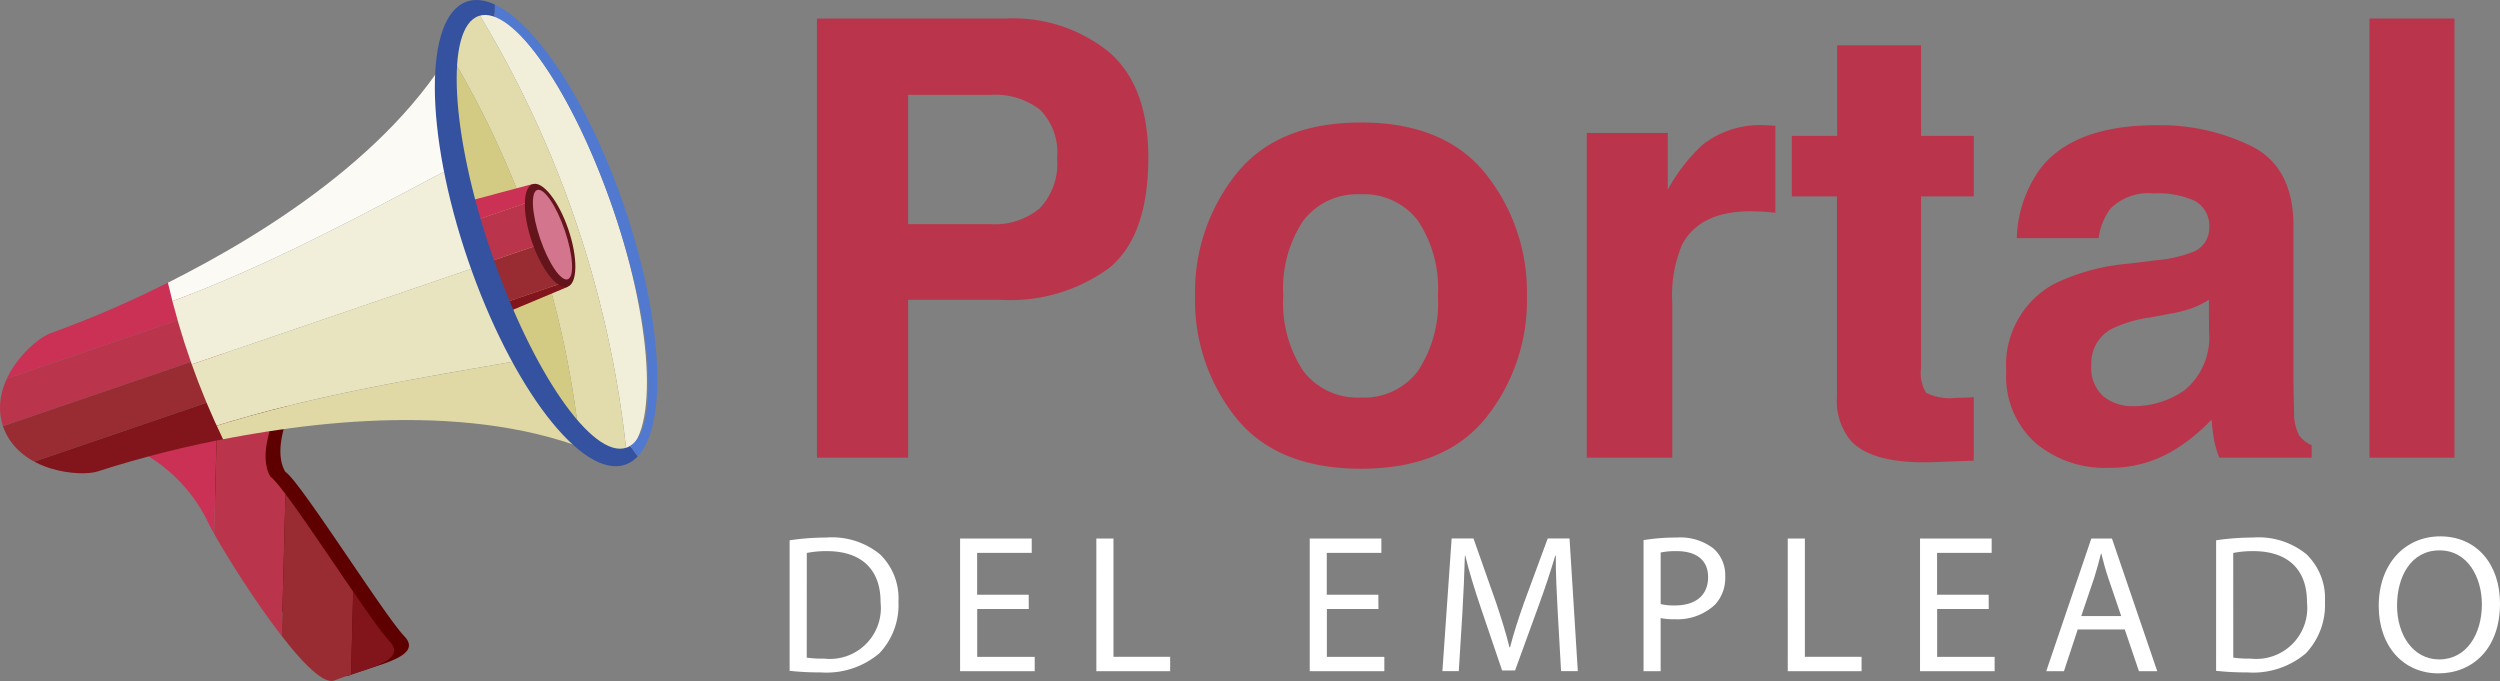 <svg id="logo_pe" xmlns="http://www.w3.org/2000/svg" xmlns:xlink="http://www.w3.org/1999/xlink" width="137.389" height="37.424" viewBox="0 0 137.389 37.424">
  <rect x="0" y="0" width="137.389" height="37.424" fill="#808080" stroke="none"/>
  <defs>
    <linearGradient id="linear-gradient" x1="52.443" y1="-29.208" x2="52.113" y2="-30.232" gradientUnits="objectBoundingBox">
      <stop offset="0" stop-color="#5f0000"/>
      <stop offset="0.189" stop-color="#670706"/>
      <stop offset="0.486" stop-color="#7d1c19"/>
      <stop offset="0.852" stop-color="#a23e37"/>
      <stop offset="1" stop-color="#b34e46"/>
    </linearGradient>
    <clipPath id="clip-path">
      <path id="Trazado_29" data-name="Trazado 29" d="M278.042-58.892a8.693,8.693,0,0,1,3.828,4.072c1.14,2.148,5.537,9.072,6.869,8.515s4.124-1,3.021-2.149-5.776-8.584-6.538-9.034c-.708-1.179.158-3.1.306-3.556S278.042-58.892,278.042-58.892Z" transform="translate(-278.042 61.099)" fill="none"/>
    </clipPath>
    <clipPath id="clip-path-2">
      <path id="Trazado_34" data-name="Trazado 34" d="M304.341-72.653c2.316,6.778,2.506,12.849.422,13.561s-5.65-4.2-7.966-10.981-2.506-12.849-.422-13.561S302.025-79.43,304.341-72.653Z" transform="translate(-294.928 83.703)" fill="none"/>
    </clipPath>
    <clipPath id="clip-path-3">
      <path id="Trazado_35" data-name="Trazado 35" d="M279.883-68.526a58.555,58.555,0,0,1-6.892,3.006c-.9.308-3.441,2.581-2.618,5.108h0l.009.023.007.024h0c.895,2.5,4.293,2.746,5.2,2.437a58.662,58.662,0,0,1,7.528-1.886C283.183-63.471,282-66.622,279.883-68.526Z" transform="translate(-270.211 68.526)" fill="none"/>
    </clipPath>
    <clipPath id="clip-path-4">
      <path id="Trazado_40" data-name="Trazado 40" d="M296.087-83.061c-3.067,6.744-10.8,11.658-16.479,14.5a40.853,40.853,0,0,0,3.032,8.607c6.223-1.221,15.3-2.046,21.819,1.393-4.25-1.593-7.57-10.533-7.819-11.007C296.547-70.1,293.178-78.056,296.087-83.061Z" transform="translate(-279.608 83.061)" fill="none"/>
    </clipPath>
    <clipPath id="clip-path-5">
      <path id="Trazado_41" data-name="Trazado 41" d="M299.942-73.815l-4,1.071.965,3.122,1.147,3.059,3.818-1.6L301-71.02Z" transform="translate(-295.943 73.815)" fill="none"/>
    </clipPath>
    <clipPath id="clip-path-6">
      <path id="Trazado_48" data-name="Trazado 48" d="M296.312-84.029c-2.372.81-2.348,7.165.054,14.193s6.272,12.069,8.645,11.258,2.348-7.166-.054-14.194S298.684-84.84,296.312-84.029Zm8.76,24.517c-1.858.635-5.178-4.161-7.418-10.712s-2.549-12.378-.691-13.012,5.178,4.161,7.418,10.712S306.93-60.146,305.073-59.512Z" transform="translate(-294.549 84.114)" fill="none"/>
    </clipPath>
  </defs>
  <g id="Grupo_868" data-name="Grupo 868" transform="translate(43.394 29.477)">
    <path id="Trazado_10" data-name="Trazado 10" d="M314.406-53.876a13.5,13.5,0,0,1,2-.151,4.174,4.174,0,0,1,2.953.908,3.358,3.358,0,0,1,1.028,2.618,3.853,3.853,0,0,1-1.05,2.835,4.492,4.492,0,0,1-3.223,1.049,15.205,15.205,0,0,1-1.708-.086Zm.941,6.447a5.946,5.946,0,0,0,.951.054,2.8,2.8,0,0,0,3.106-3.094c.01-1.719-.963-2.812-2.954-2.812a5.361,5.361,0,0,0-1.1.1Z" transform="translate(-314.406 54.092)" fill="#ffffff"/>
    <path id="Trazado_11" data-name="Trazado 11" d="M327.722-50.1h-2.834v2.629h3.159v.789h-4.1v-7.29h3.937v.789h-3v2.3h2.834Z" transform="translate(-314.579 54.091)" fill="#ffffff"/>
    <path id="Trazado_12" data-name="Trazado 12" d="M331.573-53.972h.941v6.5h3.116v.789h-4.056Z" transform="translate(-314.717 54.091)" fill="#ffffff"/>
    <path id="Trazado_13" data-name="Trazado 13" d="M347.292-50.1h-2.834v2.629h3.158v.789h-4.1v-7.29h3.937v.789h-3v2.3h2.834Z" transform="translate(-314.933 54.091)" fill="#ffffff"/>
    <path id="Trazado_14" data-name="Trazado 14" d="M357.282-49.883c-.054-1.016-.119-2.239-.107-3.148h-.033c-.248.854-.552,1.763-.919,2.77l-1.287,3.537h-.714L353.042-50.2c-.346-1.028-.638-1.969-.843-2.835h-.022c-.022.909-.076,2.132-.141,3.224l-.194,3.126h-.9l.508-7.29h1.2l1.243,3.526c.3.9.552,1.7.735,2.456h.032c.185-.735.444-1.536.769-2.456l1.3-3.526h1.2l.454,7.29h-.919Z" transform="translate(-315.068 54.091)" fill="#ffffff"/>
    <path id="Trazado_15" data-name="Trazado 15" d="M362.2-53.887a10.91,10.91,0,0,1,1.806-.14,2.99,2.99,0,0,1,2.044.606,1.957,1.957,0,0,1,.638,1.525,2.146,2.146,0,0,1-.562,1.557,3.021,3.021,0,0,1-2.229.8,3.238,3.238,0,0,1-.757-.065v2.92H362.2Zm.941,3.515a3.159,3.159,0,0,0,.779.076c1.136,0,1.828-.552,1.828-1.557,0-.962-.681-1.428-1.72-1.428a3.947,3.947,0,0,0-.887.076Z" transform="translate(-315.272 54.092)" fill="#ffffff"/>
    <path id="Trazado_16" data-name="Trazado 16" d="M370.271-53.972h.941v6.5h3.116v.789h-4.056Z" transform="translate(-315.418 54.091)" fill="#ffffff"/>
    <path id="Trazado_17" data-name="Trazado 17" d="M381.45-50.1h-2.835v2.629h3.159v.789h-4.1v-7.29h3.937v.789h-3v2.3h2.835Z" transform="translate(-315.552 54.091)" fill="#ffffff"/>
    <path id="Trazado_18" data-name="Trazado 18" d="M386.468-48.974l-.757,2.293h-.973l2.477-7.29h1.135l2.488,7.29h-1.005l-.779-2.293Zm2.391-.736-.714-2.1c-.162-.475-.27-.908-.378-1.33h-.023c-.108.433-.227.877-.367,1.32l-.714,2.109Z" transform="translate(-315.68 54.091)" fill="#ffffff"/>
    <path id="Trazado_19" data-name="Trazado 19" d="M394.247-53.876a13.5,13.5,0,0,1,2-.151,4.172,4.172,0,0,1,2.953.908,3.355,3.355,0,0,1,1.028,2.618,3.857,3.857,0,0,1-1.049,2.835,4.492,4.492,0,0,1-3.224,1.049,15.212,15.212,0,0,1-1.709-.086Zm.942,6.447a5.938,5.938,0,0,0,.951.054,2.8,2.8,0,0,0,3.1-3.094c.011-1.719-.963-2.812-2.953-2.812a5.343,5.343,0,0,0-1.1.1Z" transform="translate(-315.853 54.092)" fill="#ffffff"/>
    <path id="Trazado_20" data-name="Trazado 20" d="M410.012-50.405c0,2.51-1.526,3.84-3.386,3.84-1.925,0-3.279-1.492-3.279-3.7,0-2.315,1.438-3.829,3.385-3.829C408.725-54.093,410.012-52.568,410.012-50.405Zm-5.658.12c0,1.557.843,2.953,2.325,2.953s2.337-1.374,2.337-3.028c0-1.45-.757-2.964-2.326-2.964S404.354-51.887,404.354-50.285Z" transform="translate(-316.017 54.093)" fill="#ffffff"/>
  </g>
  <g id="Grupo_869" data-name="Grupo 869" transform="translate(44.896 1.019)">
    <path id="Trazado_21" data-name="Trazado 21" d="M332.022-69.389a9.2,9.2,0,0,1-6.052,1.768h-5.024v8.678h-5.011V-83.076H326.3a8.362,8.362,0,0,1,5.715,1.867q2.13,1.866,2.131,5.779Q334.142-71.157,332.022-69.389Zm-3.849-8.694a4.058,4.058,0,0,0-2.684-.8h-4.544v7.107h4.544a3.854,3.854,0,0,0,2.684-.868,3.54,3.54,0,0,0,.958-2.751A3.323,3.323,0,0,0,328.173-78.082Z" transform="translate(-315.935 83.076)" fill="#ba354b"/>
    <path id="Trazado_22" data-name="Trazado 22" d="M353.076-61.021q-2.261,2.79-6.86,2.79t-6.86-2.79a10.329,10.329,0,0,1-2.259-6.715,10.4,10.4,0,0,1,2.259-6.691q2.259-2.831,6.86-2.831t6.86,2.831a10.4,10.4,0,0,1,2.259,6.691A10.329,10.329,0,0,1,353.076-61.021ZM349.343-63.6a6.768,6.768,0,0,0,1.1-4.137,6.729,6.729,0,0,0-1.1-4.128,3.708,3.708,0,0,0-3.144-1.447,3.731,3.731,0,0,0-3.152,1.447,6.689,6.689,0,0,0-1.1,4.128,6.727,6.727,0,0,0,1.1,4.137,3.724,3.724,0,0,0,3.152,1.455A3.7,3.7,0,0,0,349.343-63.6Z" transform="translate(-316.318 82.971)" fill="#ba354b"/>
    <path id="Trazado_23" data-name="Trazado 23" d="M368.986-77.1c.06,0,.194.014.4.025v4.781c-.295-.032-.557-.055-.786-.066s-.415-.017-.557-.017q-2.816,0-3.782,1.834a7.133,7.133,0,0,0-.54,3.176v8.531h-4.7V-76.681h4.454v3.111a9.858,9.858,0,0,1,1.882-2.439,5.123,5.123,0,0,1,3.405-1.1C368.853-77.106,368.926-77.1,368.986-77.1Z" transform="translate(-316.716 82.968)" fill="#ba354b"/>
    <path id="Trazado_24" data-name="Trazado 24" d="M370.5-73.274V-76.6h2.489v-4.978H377.6V-76.6h2.9v3.324h-2.9v9.431a2.121,2.121,0,0,0,.279,1.367,3.059,3.059,0,0,0,1.7.27c.142,0,.292,0,.45-.008s.314-.014.467-.025v3.488l-2.21.081q-3.308.115-4.52-1.146a3.415,3.415,0,0,1-.786-2.472V-73.274Z" transform="translate(-316.924 83.049)" fill="#ba354b"/>
    <path id="Trazado_25" data-name="Trazado 25" d="M390.783-69.69a7.353,7.353,0,0,0,1.863-.409,1.4,1.4,0,0,0,1.006-1.326,1.569,1.569,0,0,0-.772-1.515,4.883,4.883,0,0,0-2.265-.417,2.974,2.974,0,0,0-2.373.819,3.37,3.37,0,0,0-.664,1.637h-4.5a6.835,6.835,0,0,1,1.316-3.848q1.859-2.357,6.38-2.357A11.386,11.386,0,0,1,396-75.944q2.284,1.164,2.285,4.388v8.187q0,.851.033,2.063a2.583,2.583,0,0,0,.278,1.244,1.673,1.673,0,0,0,.688.541v.687h-5.076a5.256,5.256,0,0,1-.295-1.015q-.082-.474-.131-1.08a9.648,9.648,0,0,1-2.241,1.784,6.766,6.766,0,0,1-3.425.868,5.913,5.913,0,0,1-4.027-1.383,4.92,4.92,0,0,1-1.59-3.922,5.083,5.083,0,0,1,2.557-4.765,11.442,11.442,0,0,1,4.124-1.146Zm2.852,2.178a5.175,5.175,0,0,1-.9.451,7.718,7.718,0,0,1-1.253.319l-1.062.2a6.992,6.992,0,0,0-2.145.638,2.133,2.133,0,0,0-1.1,1.981,2.07,2.07,0,0,0,.673,1.727,2.563,2.563,0,0,0,1.638.532,4.881,4.881,0,0,0,2.819-.884,3.746,3.746,0,0,0,1.337-3.225Z" transform="translate(-317.141 82.968)" fill="#ba354b"/>
    <path id="Trazado_26" data-name="Trazado 26" d="M407.5-58.942H402.83V-83.076H407.5Z" transform="translate(-317.509 83.076)" fill="#ba354b"/>
  </g>
  <g id="Grupo_893" data-name="Grupo 893">
    <path id="Trazado_27" data-name="Trazado 27" d="M292.036-53.764c.01.011.018.024.027.034-.011-.011-.019-.024-.029-.034l-.008-.008Zm.539,2.975.011.013-.01-.011,0,0Zm-.878-.155-.021.015h0Z" transform="translate(-270.6 83.564)" fill="#445e7a" opacity="0.5"/>
    <g id="Grupo_892" data-name="Grupo 892">
      <g id="Grupo_891" data-name="Grupo 891">
        <path id="Trazado_28" data-name="Trazado 28" d="M278.875-59.177A8.693,8.693,0,0,1,282.7-55.1c1.14,2.148,5.537,9.072,6.869,8.515s4.124-1,3.021-2.149-5.775-8.584-6.538-9.033c-.708-1.179.158-3.1.307-3.557S278.875-59.177,278.875-59.177Z" transform="translate(-270.368 83.702)" fill="url(#linear-gradient)"/>
        <g id="Grupo_872" data-name="Grupo 872" transform="translate(7.689 22.599)">
          <g id="Grupo_871" data-name="Grupo 871" clip-path="url(#clip-path)">
            <g id="Grupo_870" data-name="Grupo 870" transform="translate(-0.044 -1.36)">
              <rect id="Rectángulo_1353" data-name="Rectángulo 1353" width="3.861" height="18.217" transform="matrix(1, 0.026, -0.026, 1, 0.469, 0)" fill="#cb3055"/>
              <rect id="Rectángulo_1354" data-name="Rectángulo 1354" width="3.861" height="18.217" transform="translate(4.329 0.099) rotate(1.476)" fill="#ba354b"/>
              <rect id="Rectángulo_1355" data-name="Rectángulo 1355" width="3.861" height="18.217" transform="translate(8.188 0.199) rotate(1.476)" fill="#992c32"/>
              <rect id="Rectángulo_1356" data-name="Rectángulo 1356" width="3.861" height="18.217" transform="translate(12.048 0.298) rotate(1.476)" fill="#82151b"/>
            </g>
          </g>
        </g>
        <g id="Grupo_876" data-name="Grupo 876" transform="translate(24.27 0.404)">
          <g id="Grupo_875" data-name="Grupo 875" clip-path="url(#clip-path-2)">
            <g id="Grupo_874" data-name="Grupo 874" transform="translate(-2.061 -4.81)">
              <g id="Grupo_873" data-name="Grupo 873">
                <path id="Trazado_30" data-name="Trazado 30" d="M298.017-86.588l1.7-2.014a69.147,69.147,0,0,1,10.656,31.179l-2.575-.553A63.551,63.551,0,0,0,298.017-86.588Z" transform="translate(-292.923 88.602)" fill="#fbfaf4"/>
                <path id="Trazado_31" data-name="Trazado 31" d="M296.287-84.538l1.7-2.013a63.551,63.551,0,0,1,9.779,28.612l-2.574-.553A58.174,58.174,0,0,0,296.287-84.538Z" transform="translate(-292.892 88.565)" fill="#f1efda"/>
                <path id="Trazado_32" data-name="Trazado 32" d="M294.558-82.487l1.7-2.014a58.174,58.174,0,0,1,8.9,26.046l-2.574-.554A52.492,52.492,0,0,0,294.558-82.487Z" transform="translate(-292.86 88.528)" fill="#e2dcad"/>
                <path id="Trazado_33" data-name="Trazado 33" d="M292.829-80.437l1.7-2.013a52.492,52.492,0,0,1,8.026,23.479l-2.575-.553A46.936,46.936,0,0,0,292.829-80.437Z" transform="translate(-292.829 88.491)" fill="#d3ca83"/>
              </g>
            </g>
          </g>
        </g>
        <g id="Grupo_879" data-name="Grupo 879" transform="translate(0 15.306)">
          <g id="Grupo_878" data-name="Grupo 878" clip-path="url(#clip-path-3)">
            <g id="Grupo_877" data-name="Grupo 877" transform="translate(-2.166 -0.827)">
              <rect id="Rectángulo_1357" data-name="Rectángulo 1357" width="2.402" height="14.409" transform="translate(13.635 0) rotate(71.13)" fill="#cb3055"/>
              <rect id="Rectángulo_1358" data-name="Rectángulo 1358" width="2.402" height="14.409" transform="translate(14.412 2.272) rotate(71.131)" fill="#ba354b"/>
              <rect id="Rectángulo_1359" data-name="Rectángulo 1359" width="2.402" height="14.409" transform="translate(15.188 4.545) rotate(71.131)" fill="#992c32"/>
              <rect id="Rectángulo_1360" data-name="Rectángulo 1360" width="2.402" height="14.409" transform="translate(15.965 6.817) rotate(71.128)" fill="#82151b"/>
            </g>
          </g>
        </g>
        <g id="Grupo_883" data-name="Grupo 883" transform="translate(9.227 1.034)">
          <g id="Grupo_882" data-name="Grupo 882" clip-path="url(#clip-path-4)">
            <g id="Grupo_881" data-name="Grupo 881" transform="translate(-1.655 1.638)">
              <g id="Grupo_880" data-name="Grupo 880">
                <path id="Trazado_36" data-name="Trazado 36" d="M297.462-76.054c-.866-1.823-1.785-3.589-2.781-5.339-5.557,3.709-10.5,8.3-16.76,10.727l1.168,3.421C285.515-69.535,291.417-72.911,297.462-76.054Z" transform="translate(-277.922 81.393)" fill="#fbfaf4"/>
                <path id="Trazado_37" data-name="Trazado 37" d="M299.712-70.368q-.974-2.847-2.228-5.587c-6.046,3.142-11.948,6.519-18.372,8.808.468,1.368.7,2.052,1.169,3.42Z" transform="translate(-277.944 81.294)" fill="#f1efda"/>
                <path id="Trazado_38" data-name="Trazado 38" d="M301.391-64.483a59.915,59.915,0,0,0-1.657-5.782L280.3-63.624c.467,1.368.7,2.052,1.169,3.42C287.953-62.326,294.688-63.267,301.391-64.483Z" transform="translate(-277.965 81.191)" fill="#e9e4c0"/>
                <path id="Trazado_39" data-name="Trazado 39" d="M302.483-58.451c-.285-1.994-.638-3.953-1.07-5.925-6.7,1.216-13.438,2.157-19.918,4.279l1.168,3.421C289.1-58.588,295.818-57.983,302.483-58.451Z" transform="translate(-277.987 81.085)" fill="#e0d9a6"/>
              </g>
            </g>
          </g>
        </g>
        <g id="Grupo_886" data-name="Grupo 886" transform="translate(25.266 10.113)">
          <g id="Grupo_885" data-name="Grupo 885" clip-path="url(#clip-path-5)">
            <g id="Grupo_884" data-name="Grupo 884" transform="translate(-7.312 -2.41)">
              <rect id="Rectángulo_1361" data-name="Rectángulo 1361" width="2.402" height="14.409" transform="translate(13.635 0) rotate(71.13)" fill="#cb3055"/>
              <rect id="Rectángulo_1362" data-name="Rectángulo 1362" width="2.402" height="14.409" transform="matrix(0.323, 0.946, -0.946, 0.323, 14.411, 2.272)" fill="#ba354b"/>
              <rect id="Rectángulo_1363" data-name="Rectángulo 1363" width="2.402" height="14.409" transform="translate(15.188 4.545) rotate(71.131)" fill="#992c32"/>
              <rect id="Rectángulo_1364" data-name="Rectángulo 1364" width="2.401" height="14.409" transform="translate(15.965 6.817) rotate(71.13)" fill="#82151b"/>
            </g>
          </g>
        </g>
        <path id="Trazado_42" data-name="Trazado 42" d="M301.974-71.331c.532,1.556.516,2.971-.036,3.16s-1.432-.92-1.964-2.476-.515-2.971.037-3.16S301.442-72.887,301.974-71.331Z" transform="translate(-270.743 83.928)" fill="#63151b"/>
        <path id="Trazado_43" data-name="Trazado 43" d="M301.789-71.259c.463,1.356.536,2.558.163,2.685s-1.052-.868-1.515-2.223-.536-2.558-.163-2.685S301.325-72.614,301.789-71.259Z" transform="translate(-270.751 83.922)" fill="#d2758d"/>
        <g id="Grupo_890" data-name="Grupo 890" transform="translate(23.897)">
          <g id="Grupo_889" data-name="Grupo 889" clip-path="url(#clip-path-6)">
            <g id="Grupo_888" data-name="Grupo 888" transform="translate(-5.482 -13.861)">
              <g id="Grupo_887" data-name="Grupo 887">
                <path id="Trazado_44" data-name="Trazado 44" d="M294.854-95.293l-4.119-2.938c-2.7,9.264-2.331,20.288,1.255,30.78s10.041,19.436,17.848,25.11q.73-2.423,1.459-4.845A44.688,44.688,0,0,1,295.934-68.8,44.686,44.686,0,0,1,294.854-95.293Z" transform="translate(-288.966 98.231)" fill="#192c4f"/>
                <path id="Trazado_45" data-name="Trazado 45" d="M299.054-92.3l-4.119-2.938a44.686,44.686,0,0,0,1.08,26.494,44.688,44.688,0,0,0,15.362,21.613q.73-2.421,1.459-4.844C301.136-60.54,295.043-78.367,299.054-92.3Z" transform="translate(-289.046 98.177)" fill="#34529f"/>
                <path id="Trazado_46" data-name="Trazado 46" d="M303.254-89.31l-4.119-2.937c-4.011,13.934,2.083,31.761,13.783,40.326q.73-2.423,1.459-4.845C304.922-63.727,300.039-78.018,303.254-89.31Z" transform="translate(-289.128 98.123)" fill="#5079cf"/>
                <path id="Trazado_47" data-name="Trazado 47" d="M307.454-86.318l-4.119-2.938C300.119-77.963,305-63.673,314.458-56.712q.731-2.423,1.459-4.845C308.71-66.913,305.033-77.67,307.454-86.318Z" transform="translate(-289.208 98.068)" fill="#5079cf"/>
              </g>
            </g>
          </g>
        </g>
      </g>
    </g>
  </g>
</svg>
